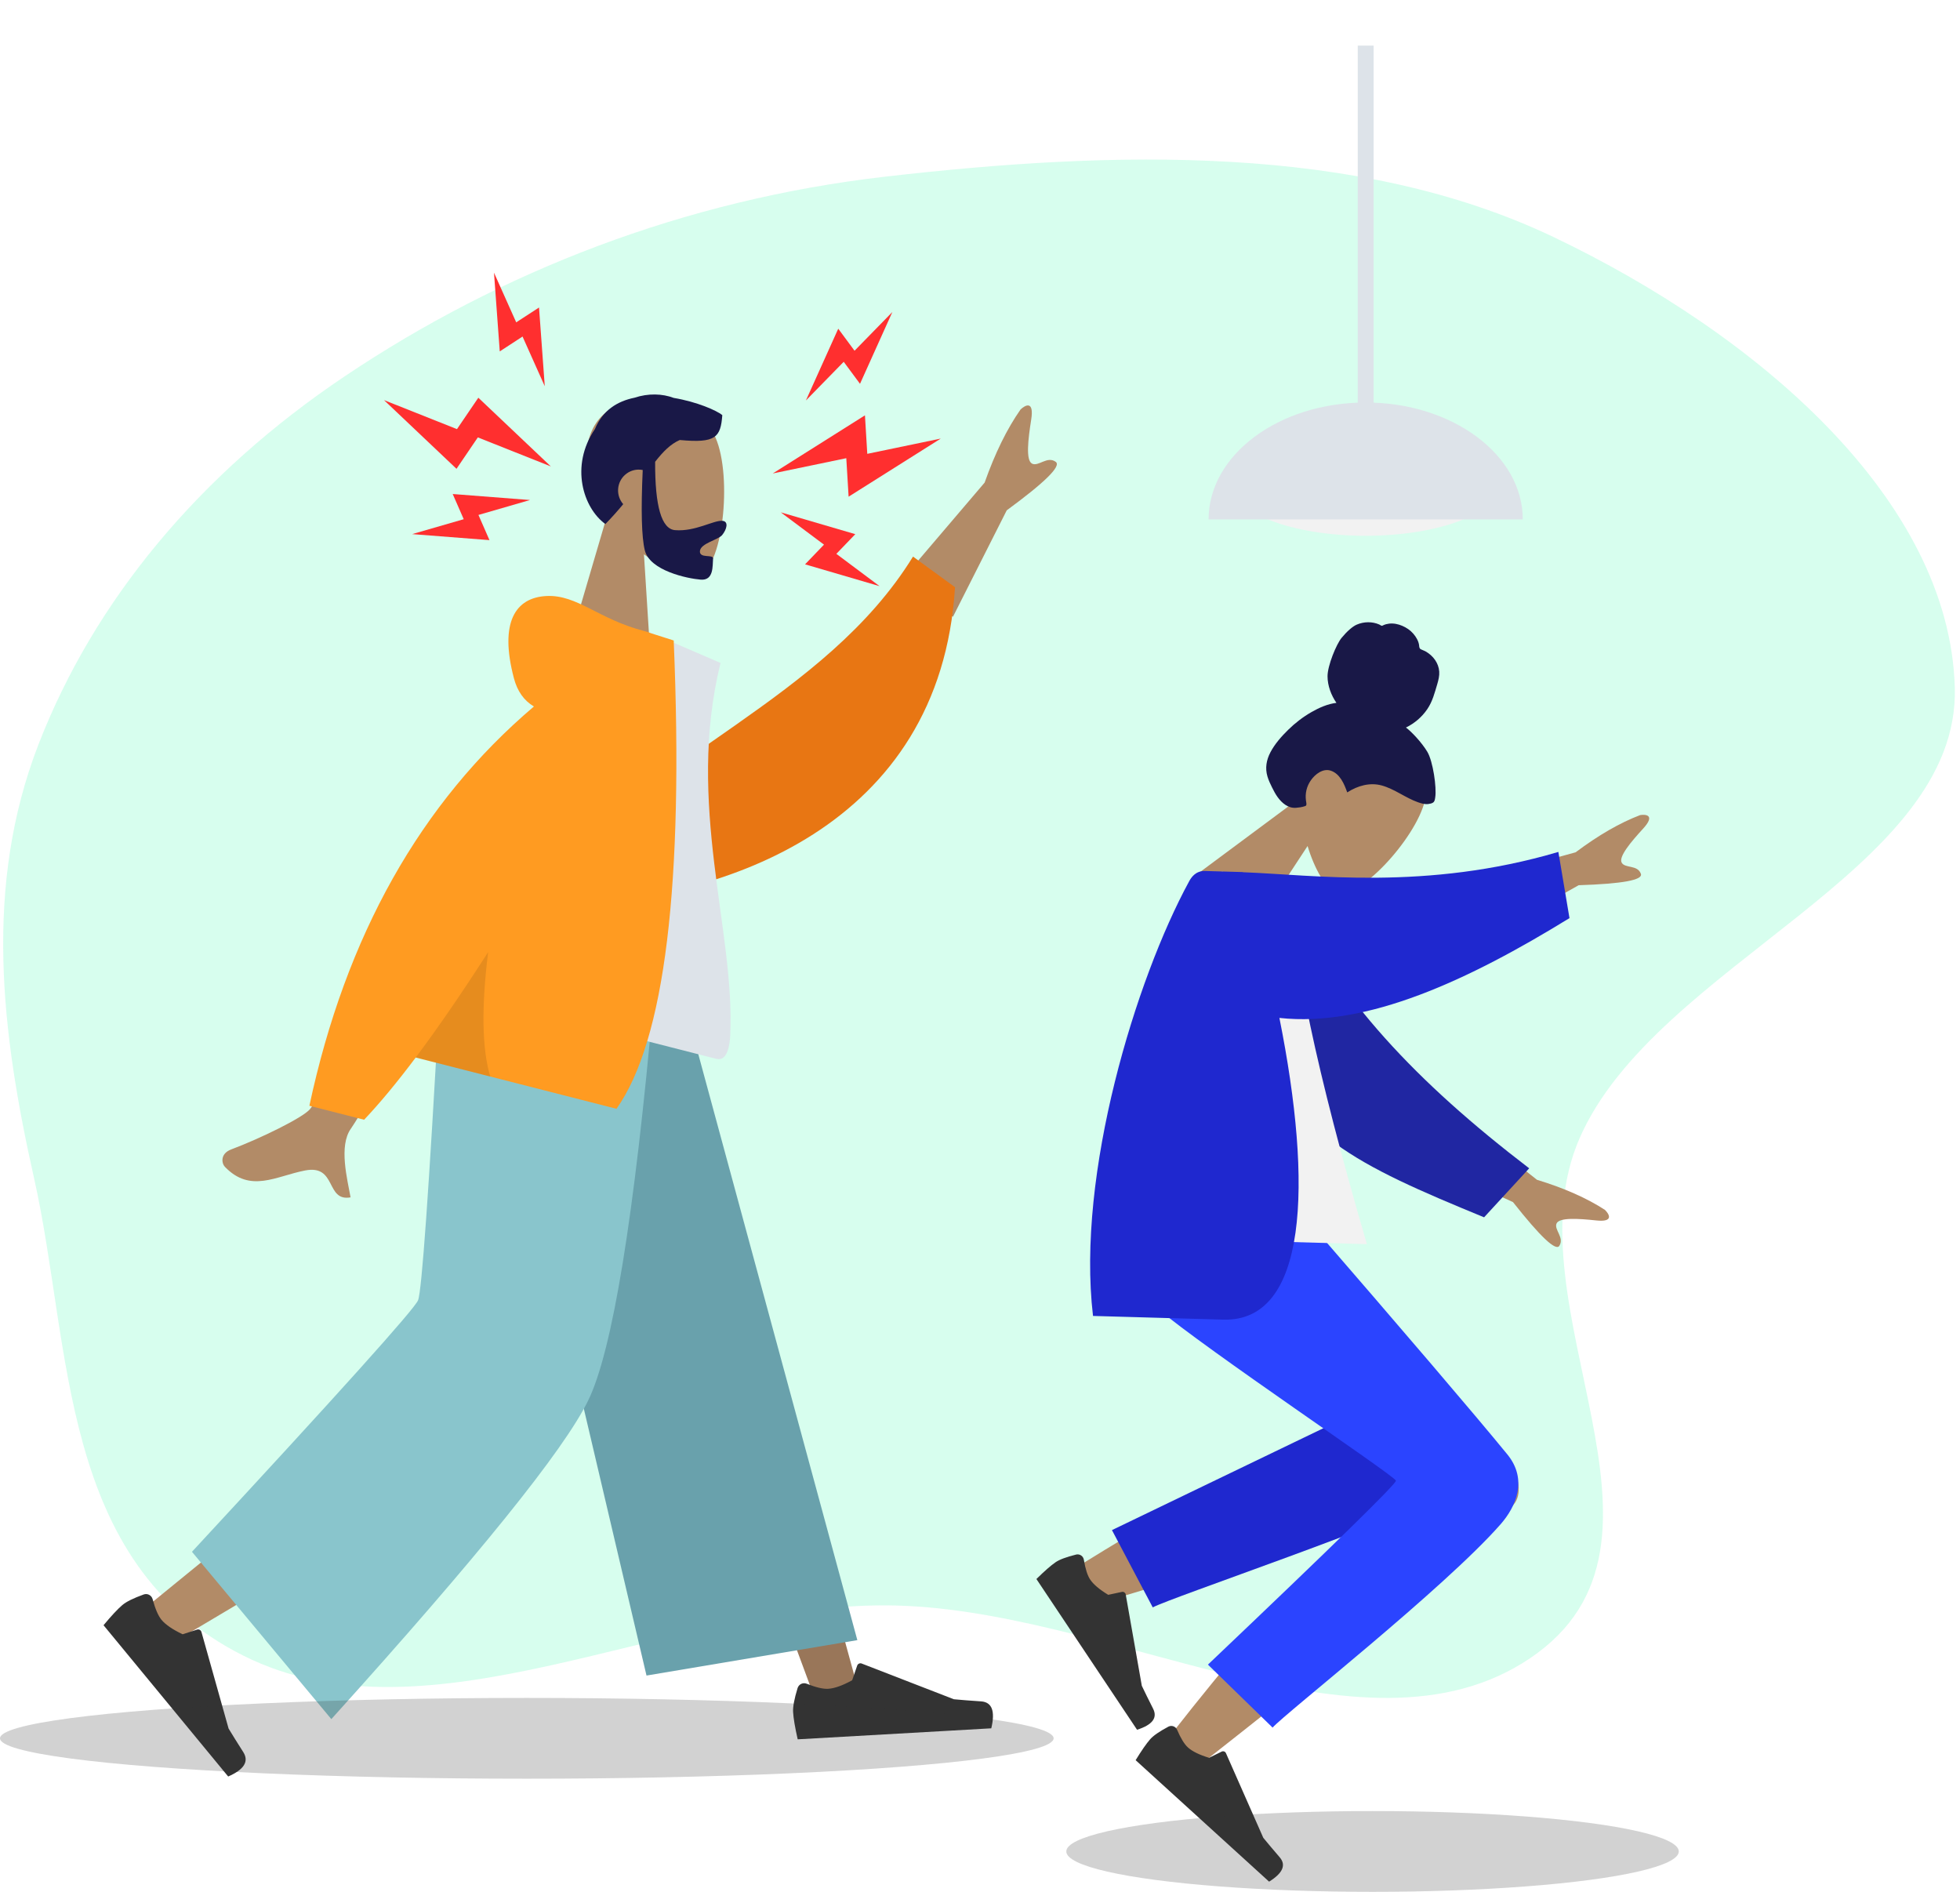 <svg width="86" height="83" viewBox="0 0 86 83" fill="none" xmlns="http://www.w3.org/2000/svg">
<path fill-rule="evenodd" clip-rule="evenodd" d="M38.843 7.75C48.826 6.603 59.552 6.287 68.175 10.404C77.134 14.682 85.535 21.919 85.772 30.158C86.004 38.231 72.653 42.295 69.311 49.931C66.074 57.327 74.686 67.671 67.128 72.757C59.745 77.724 48.56 70.453 38.843 70.432C29.169 70.411 18.826 76.726 10.671 72.634C2.556 68.561 3.169 59.143 1.494 51.689C0.055 45.284 -0.723 38.877 1.69 32.656C4.137 26.344 8.755 20.779 15.142 16.498C21.95 11.934 29.991 8.767 38.843 7.75Z" fill="#94FDD1" fill-opacity="0.37"/>
<g filter="url(#filter0_d)">
<path d="M59.923 22.506C63.191 22.506 65.841 21.473 65.841 20.198C65.841 18.924 63.191 17.89 59.923 17.89C56.654 17.89 54.005 18.924 54.005 20.198C54.005 21.473 56.654 22.506 59.923 22.506Z" fill="#F2F2F2"/>
<path fill-rule="evenodd" clip-rule="evenodd" d="M66.816 21.788C66.816 18.956 63.73 16.659 59.923 16.659C56.116 16.659 53.03 18.956 53.03 21.788" fill="#DDE3E9"/>
<path d="M60.271 1H59.575V17.411H60.271V1Z" fill="#DDE3E9"/>
</g>
<path fill-rule="evenodd" clip-rule="evenodd" d="M26.613 22.702C25.982 21.826 25.59 20.783 25.754 19.662C26.227 16.432 30.653 17.5 31.399 19.208C32.146 20.916 31.726 25.067 30.577 25.271C30.119 25.352 29.184 24.99 28.255 24.321L28.534 28.734L24.925 28.449L26.613 22.702Z" fill="#B28B67"/>
<path fill-rule="evenodd" clip-rule="evenodd" d="M28.746 20.259C28.736 22.212 29.028 23.212 29.621 23.259C30.51 23.33 31.308 22.819 31.698 22.85C31.982 22.873 31.891 23.227 31.683 23.478C31.51 23.686 30.737 23.838 30.711 24.178C30.685 24.519 31.303 24.303 31.288 24.505C31.262 24.839 31.32 25.476 30.745 25.43C30.163 25.384 28.512 25.039 28.293 24.145C28.151 23.568 28.121 22.394 28.201 20.621C28.166 20.614 28.131 20.609 28.094 20.606C27.596 20.567 27.161 20.943 27.122 21.446C27.103 21.701 27.189 21.94 27.345 22.119C27.113 22.4 26.855 22.692 26.563 22.991C25.602 22.302 24.991 20.457 26.106 18.82C26.442 18.001 27.093 17.601 27.836 17.45C28.445 17.248 29.059 17.268 29.564 17.458C30.57 17.626 31.451 18.009 31.693 18.214C31.619 19.182 31.412 19.454 29.827 19.304C29.421 19.481 29.094 19.815 28.746 20.259Z" fill="#191847"/>
<path fill-rule="evenodd" clip-rule="evenodd" d="M21.566 40.426L29.999 58.982L35.837 74.743L37.795 74.632L28.293 40.043L21.566 40.426Z" fill="#997659"/>
<path fill-rule="evenodd" clip-rule="evenodd" d="M20.589 43.77C20.51 50.449 19.36 59.441 19.177 59.857C19.054 60.135 14.827 63.664 6.495 70.446L7.845 71.912C17.676 66.097 22.819 62.802 23.274 62.027C23.957 60.864 26.178 50.159 27.962 43.77H20.589Z" fill="#B28B67"/>
<path fill-rule="evenodd" clip-rule="evenodd" d="M6.305 69.954C5.852 70.117 5.539 70.272 5.368 70.418C5.16 70.596 4.885 70.891 4.543 71.303C4.746 71.55 6.569 73.762 10.012 77.94C10.714 77.634 10.934 77.276 10.672 76.866C10.411 76.457 10.197 76.113 10.03 75.837L8.839 71.599C8.816 71.517 8.733 71.47 8.652 71.493C8.651 71.494 8.65 71.494 8.648 71.495L8.013 71.7C7.572 71.491 7.263 71.278 7.085 71.063C6.941 70.889 6.812 70.588 6.697 70.162L6.697 70.162C6.653 69.998 6.487 69.902 6.326 69.947C6.319 69.949 6.312 69.951 6.305 69.954Z" fill="#333333"/>
<path fill-rule="evenodd" clip-rule="evenodd" d="M34.995 74.064C34.852 74.531 34.787 74.879 34.799 75.106C34.814 75.383 34.882 75.784 35.001 76.309C35.316 76.291 38.148 76.13 43.495 75.826C43.675 75.07 43.526 74.676 43.047 74.644C42.568 74.612 42.17 74.581 41.853 74.551L37.807 72.983C37.729 72.953 37.642 72.993 37.612 73.072C37.612 73.074 37.611 73.075 37.611 73.076L37.391 73.718C36.963 73.952 36.611 74.077 36.335 74.092C36.112 74.105 35.798 74.031 35.394 73.869L35.394 73.869C35.239 73.807 35.063 73.885 35.003 74.043C35 74.05 34.998 74.057 34.995 74.064Z" fill="#333333"/>
<path fill-rule="evenodd" clip-rule="evenodd" d="M28.367 73.511L37.618 71.957L28.945 40.006L20.608 40.481L28.367 73.511Z" fill="#69A1AC"/>
<path fill-rule="evenodd" clip-rule="evenodd" d="M8.423 68.081L14.538 75.423C20.979 68.287 24.733 63.632 25.802 61.456C26.872 59.279 27.833 53.384 28.686 43.77H19.286C18.82 52.228 18.506 56.654 18.343 57.047C18.181 57.441 14.874 61.119 8.423 68.081Z" fill="#89C5CC"/>
<path fill-rule="evenodd" clip-rule="evenodd" d="M17.821 39.674L20.876 40.467C17.467 46.16 15.641 49.176 15.398 49.515C14.85 50.279 15.247 51.757 15.382 52.531C14.273 52.728 14.792 51.08 13.387 51.352C12.105 51.6 10.989 52.358 9.866 51.19C9.728 51.046 9.644 50.616 10.15 50.426C11.411 49.953 13.284 49.04 13.6 48.663C14.031 48.148 15.438 45.152 17.821 39.674Z" fill="#B28B67"/>
<path d="M43.203 21.173L39.297 25.756L41.815 27.057L44.173 22.39C45.855 21.157 46.572 20.448 46.325 20.264C45.953 19.988 45.563 20.485 45.283 20.34C45.002 20.195 45.109 19.279 45.246 18.415C45.383 17.55 44.983 17.771 44.779 17.965C44.187 18.809 43.661 19.878 43.203 21.173Z" fill="#B28B67"/>
<path fill-rule="evenodd" clip-rule="evenodd" d="M24.769 39.698L24.469 38.385C28.332 33.213 36.19 30.706 40.061 24.419L41.904 25.763C41.255 36.3 31.677 39.486 24.769 39.698Z" fill="#E87613"/>
<path fill-rule="evenodd" clip-rule="evenodd" d="M20.229 43.595C25.302 44.89 29.033 45.843 31.423 46.453C31.934 46.584 32.022 45.811 32.041 45.414C32.261 40.838 30.087 35.289 31.615 29.085L28.513 27.747C24.77 31.418 22.527 36.54 20.229 43.595Z" fill="#DDE3E9"/>
<path fill-rule="evenodd" clip-rule="evenodd" d="M23.427 30.996C22.992 30.739 22.699 30.326 22.549 29.756C21.9 27.297 22.619 26.217 23.976 26.149C25.333 26.081 26.26 27.172 28.269 27.685C28.379 27.713 28.477 27.746 28.565 27.783L29.561 28.099C30.008 38.799 29.172 45.648 27.051 48.646L18.241 46.396C17.415 47.496 16.66 48.406 15.976 49.126L13.575 48.513C15.172 41.053 18.456 35.214 23.427 30.996Z" fill="#FF9B21"/>
<path fill-rule="evenodd" clip-rule="evenodd" d="M21.419 41.771C21.118 44.191 21.148 46.011 21.511 47.231L18.241 46.396C19.204 45.113 20.264 43.571 21.419 41.771Z" fill="black" fill-opacity="0.1"/>
<path fill-rule="evenodd" clip-rule="evenodd" d="M57.066 34.982C57.09 33.975 57.381 32.98 58.124 32.244C60.266 30.123 62.922 33.436 62.521 35.125C62.12 36.815 59.507 39.646 58.55 39.142C58.168 38.942 57.683 38.141 57.373 37.117L55.126 40.541L52.635 38.273L57.066 34.982Z" fill="#B28B67"/>
<path fill-rule="evenodd" clip-rule="evenodd" d="M62.629 32.986C62.381 32.57 61.918 32.084 61.689 31.919C62.06 31.739 62.39 31.46 62.626 31.112C62.856 30.774 62.95 30.393 63.065 30.01C63.117 29.833 63.162 29.65 63.15 29.467C63.138 29.28 63.07 29.103 62.967 28.954C62.862 28.801 62.72 28.677 62.562 28.585C62.492 28.544 62.415 28.523 62.344 28.486C62.271 28.447 62.275 28.384 62.266 28.306C62.242 28.121 62.13 27.938 62.013 27.802C61.882 27.65 61.71 27.534 61.526 27.456C61.348 27.38 61.149 27.338 60.95 27.361C60.862 27.372 60.772 27.393 60.691 27.433C60.657 27.449 60.642 27.463 60.608 27.449C60.577 27.437 60.549 27.412 60.517 27.398C60.211 27.265 59.847 27.267 59.529 27.405C59.343 27.486 59.099 27.702 58.867 27.983C58.635 28.264 58.251 29.199 58.249 29.666C58.248 30.083 58.411 30.507 58.639 30.836C58.254 30.884 57.884 31.046 57.542 31.242C57.171 31.456 56.829 31.717 56.521 32.02C56.228 32.308 55.94 32.632 55.746 32.999C55.565 33.341 55.504 33.702 55.612 34.064C55.661 34.23 55.734 34.387 55.811 34.54C55.886 34.691 55.964 34.841 56.063 34.977C56.25 35.234 56.522 35.466 56.862 35.441C56.984 35.432 57.128 35.412 57.247 35.372C57.289 35.358 57.316 35.348 57.321 35.3C57.327 35.244 57.311 35.182 57.303 35.126C57.26 34.81 57.33 34.504 57.517 34.235C57.706 33.962 58.051 33.702 58.383 33.809C58.792 33.941 58.979 34.387 59.113 34.765C59.571 34.469 60.11 34.319 60.625 34.46C61.194 34.616 61.665 35.003 62.22 35.198C62.365 35.248 62.517 35.295 62.674 35.274C62.74 35.265 62.822 35.25 62.879 35.211C62.955 35.16 62.961 35.066 62.974 34.984C63.043 34.552 62.876 33.401 62.629 32.986Z" fill="#191847"/>
<path fill-rule="evenodd" clip-rule="evenodd" d="M64.251 63.13C65.9 62.779 67.165 65.156 66.416 66.007C64.449 68.242 53.12 77.04 52.426 77.615C51.733 78.191 50.419 77.389 51.089 76.492C52.156 75.064 56.02 70.266 58.1 68.291C58.708 67.714 59.301 67.161 59.86 66.647C57.114 67.616 53.119 68.882 47.877 70.446L47.169 68.802C50.873 66.506 53.595 64.983 55.335 64.233C58.314 62.947 60.949 61.922 61.943 61.622C63.256 61.225 64.023 62.134 64.251 63.13Z" fill="#B28B67"/>
<path fill-rule="evenodd" clip-rule="evenodd" d="M48.79 67.13L61.583 60.966C63.98 60.251 65.035 64.697 63.88 65.326C61.258 66.754 51.361 70.095 50.58 70.521L48.79 67.13Z" fill="#1F28CF"/>
<path fill-rule="evenodd" clip-rule="evenodd" d="M65.841 66.875C63.379 69.681 56.382 75.177 55.838 75.794L53.001 73.031C58.546 67.762 61.295 65.071 61.249 64.96C61.146 64.708 52.971 59.252 50.737 57.369C47.515 54.652 47.935 51.532 51.073 47.742L57.11 53.237C61.721 58.562 64.731 62.087 66.139 63.809C67.043 64.916 66.52 66.102 65.841 66.875Z" fill="#2B44FF"/>
<path fill-rule="evenodd" clip-rule="evenodd" d="M47.217 68.203C46.786 68.31 46.484 68.423 46.314 68.541C46.106 68.684 45.827 68.93 45.475 69.276C45.639 69.521 47.111 71.726 49.891 75.889C50.563 75.675 50.798 75.367 50.596 74.966C50.393 74.565 50.228 74.23 50.1 73.96L49.394 69.954C49.38 69.877 49.308 69.826 49.232 69.84C49.231 69.84 49.229 69.84 49.228 69.841L48.626 69.969C48.239 69.735 47.975 69.511 47.832 69.296C47.716 69.122 47.624 68.834 47.557 68.431L47.557 68.431C47.532 68.277 47.388 68.173 47.236 68.199C47.23 68.2 47.224 68.201 47.217 68.203Z" fill="#333333"/>
<path fill-rule="evenodd" clip-rule="evenodd" d="M51.264 75.754C50.871 75.964 50.606 76.147 50.468 76.304C50.301 76.495 50.088 76.801 49.829 77.224C50.046 77.421 51.998 79.198 55.685 82.553C56.287 82.179 56.442 81.823 56.15 81.484C55.858 81.144 55.618 80.86 55.43 80.629L53.792 76.917C53.761 76.845 53.679 76.814 53.608 76.846C53.607 76.846 53.606 76.847 53.605 76.847L53.051 77.12C52.62 76.988 52.311 76.836 52.121 76.663C51.967 76.523 51.809 76.266 51.649 75.892L51.649 75.892C51.588 75.748 51.423 75.683 51.282 75.745C51.276 75.748 51.27 75.751 51.264 75.754Z" fill="#333333"/>
<path fill-rule="evenodd" clip-rule="evenodd" d="M63.814 38.855L69.134 37.393C70.139 36.64 71.083 36.096 71.966 35.76C72.221 35.719 72.64 35.759 72.099 36.351C71.557 36.942 71.013 37.589 71.156 37.847C71.299 38.106 71.851 37.93 71.998 38.337C72.096 38.609 71.186 38.775 69.268 38.837L65.098 41.179L63.814 38.855ZM63.088 48.314L67.437 51.76C68.632 52.125 69.627 52.565 70.421 53.081C70.608 53.263 70.828 53.629 70.038 53.544C69.249 53.46 68.414 53.407 68.297 53.679C68.181 53.951 68.651 54.293 68.42 54.658C68.266 54.901 67.588 54.261 66.385 52.738L62.039 50.757L63.088 48.314Z" fill="#B28B67"/>
<path fill-rule="evenodd" clip-rule="evenodd" d="M56.437 39.177C58.729 43.837 62.129 47.455 67.097 51.257L65.118 53.407C59.517 51.104 56.565 49.727 55.217 45.348C54.879 44.249 54.717 40.772 54.546 38.94L56.437 39.177Z" fill="#2026A2"/>
<path fill-rule="evenodd" clip-rule="evenodd" d="M49.258 54.281L59.976 54.585C57.755 46.976 56.657 41.766 56.681 38.955C56.682 38.812 56.429 38.552 56.313 38.582C55.466 38.8 54.569 38.684 53.622 38.234C50.968 42.323 49.949 47.421 49.258 54.281Z" fill="#F2F2F2"/>
<path fill-rule="evenodd" clip-rule="evenodd" d="M54.537 38.267C57.608 38.38 62.577 39.092 68.377 37.376L68.865 40.28C64.443 43.002 59.983 45.081 56.137 44.659C57.61 52.018 57.369 58.001 53.674 57.896C51.909 57.846 50.004 57.792 47.959 57.734C47.221 51.497 49.843 42.953 52.173 38.672C52.262 38.508 52.451 38.201 52.874 38.213C53.243 38.223 53.797 38.239 54.535 38.26C54.535 38.262 54.536 38.264 54.537 38.267Z" fill="#1F28CF"/>
<path d="M37.133 20.102L33.907 20.772L37.952 18.222L38.054 19.911L41.279 19.241L37.235 21.791L37.133 20.102Z" fill="#FF2F2F"/>
<path d="M37.02 15.873L35.361 17.57L36.78 14.421L37.495 15.388L39.154 13.69L37.735 16.839L37.02 15.873Z" fill="#FF2F2F"/>
<path d="M36.155 23.895L34.259 22.478L37.528 23.435L36.697 24.299L38.593 25.716L35.324 24.759L36.155 23.895Z" fill="#FF2F2F"/>
<path d="M20.966 19.19L24.169 20.463L20.988 17.449L20.051 18.827L16.849 17.554L20.03 20.568L20.966 19.19Z" fill="#FF2F2F"/>
<path d="M22.928 14.765L23.903 16.945L23.651 13.491L22.65 14.142L21.675 11.963L21.928 15.417L22.928 14.765Z" fill="#FF2F2F"/>
<path d="M20.993 22.592L23.256 21.937L19.864 21.674L20.347 22.779L18.085 23.433L21.477 23.697L20.993 22.592Z" fill="#FF2F2F"/>
<ellipse cx="60.224" cy="81.228" rx="13.437" ry="1.772" fill="#333333" fill-opacity="0.22"/>
<ellipse cx="23.115" cy="76.265" rx="23.115" ry="1.772" fill="#333333" fill-opacity="0.22"/>
<defs>
<filter id="filter0_d" x="51.03" y="0" width="17.785" height="25.506" filterUnits="userSpaceOnUse" color-interpolation-filters="sRGB">
<feFlood flood-opacity="0" result="BackgroundImageFix"/>
<feColorMatrix in="SourceAlpha" type="matrix" values="0 0 0 0 0 0 0 0 0 0 0 0 0 0 0 0 0 0 127 0"/>
<feOffset dy="1"/>
<feGaussianBlur stdDeviation="1"/>
<feColorMatrix type="matrix" values="0 0 0 0 0 0 0 0 0 0 0 0 0 0 0 0 0 0 0.5 0"/>
<feBlend mode="normal" in2="BackgroundImageFix" result="effect1_dropShadow"/>
<feBlend mode="normal" in="SourceGraphic" in2="effect1_dropShadow" result="shape"/>
</filter>
</defs>
</svg>
